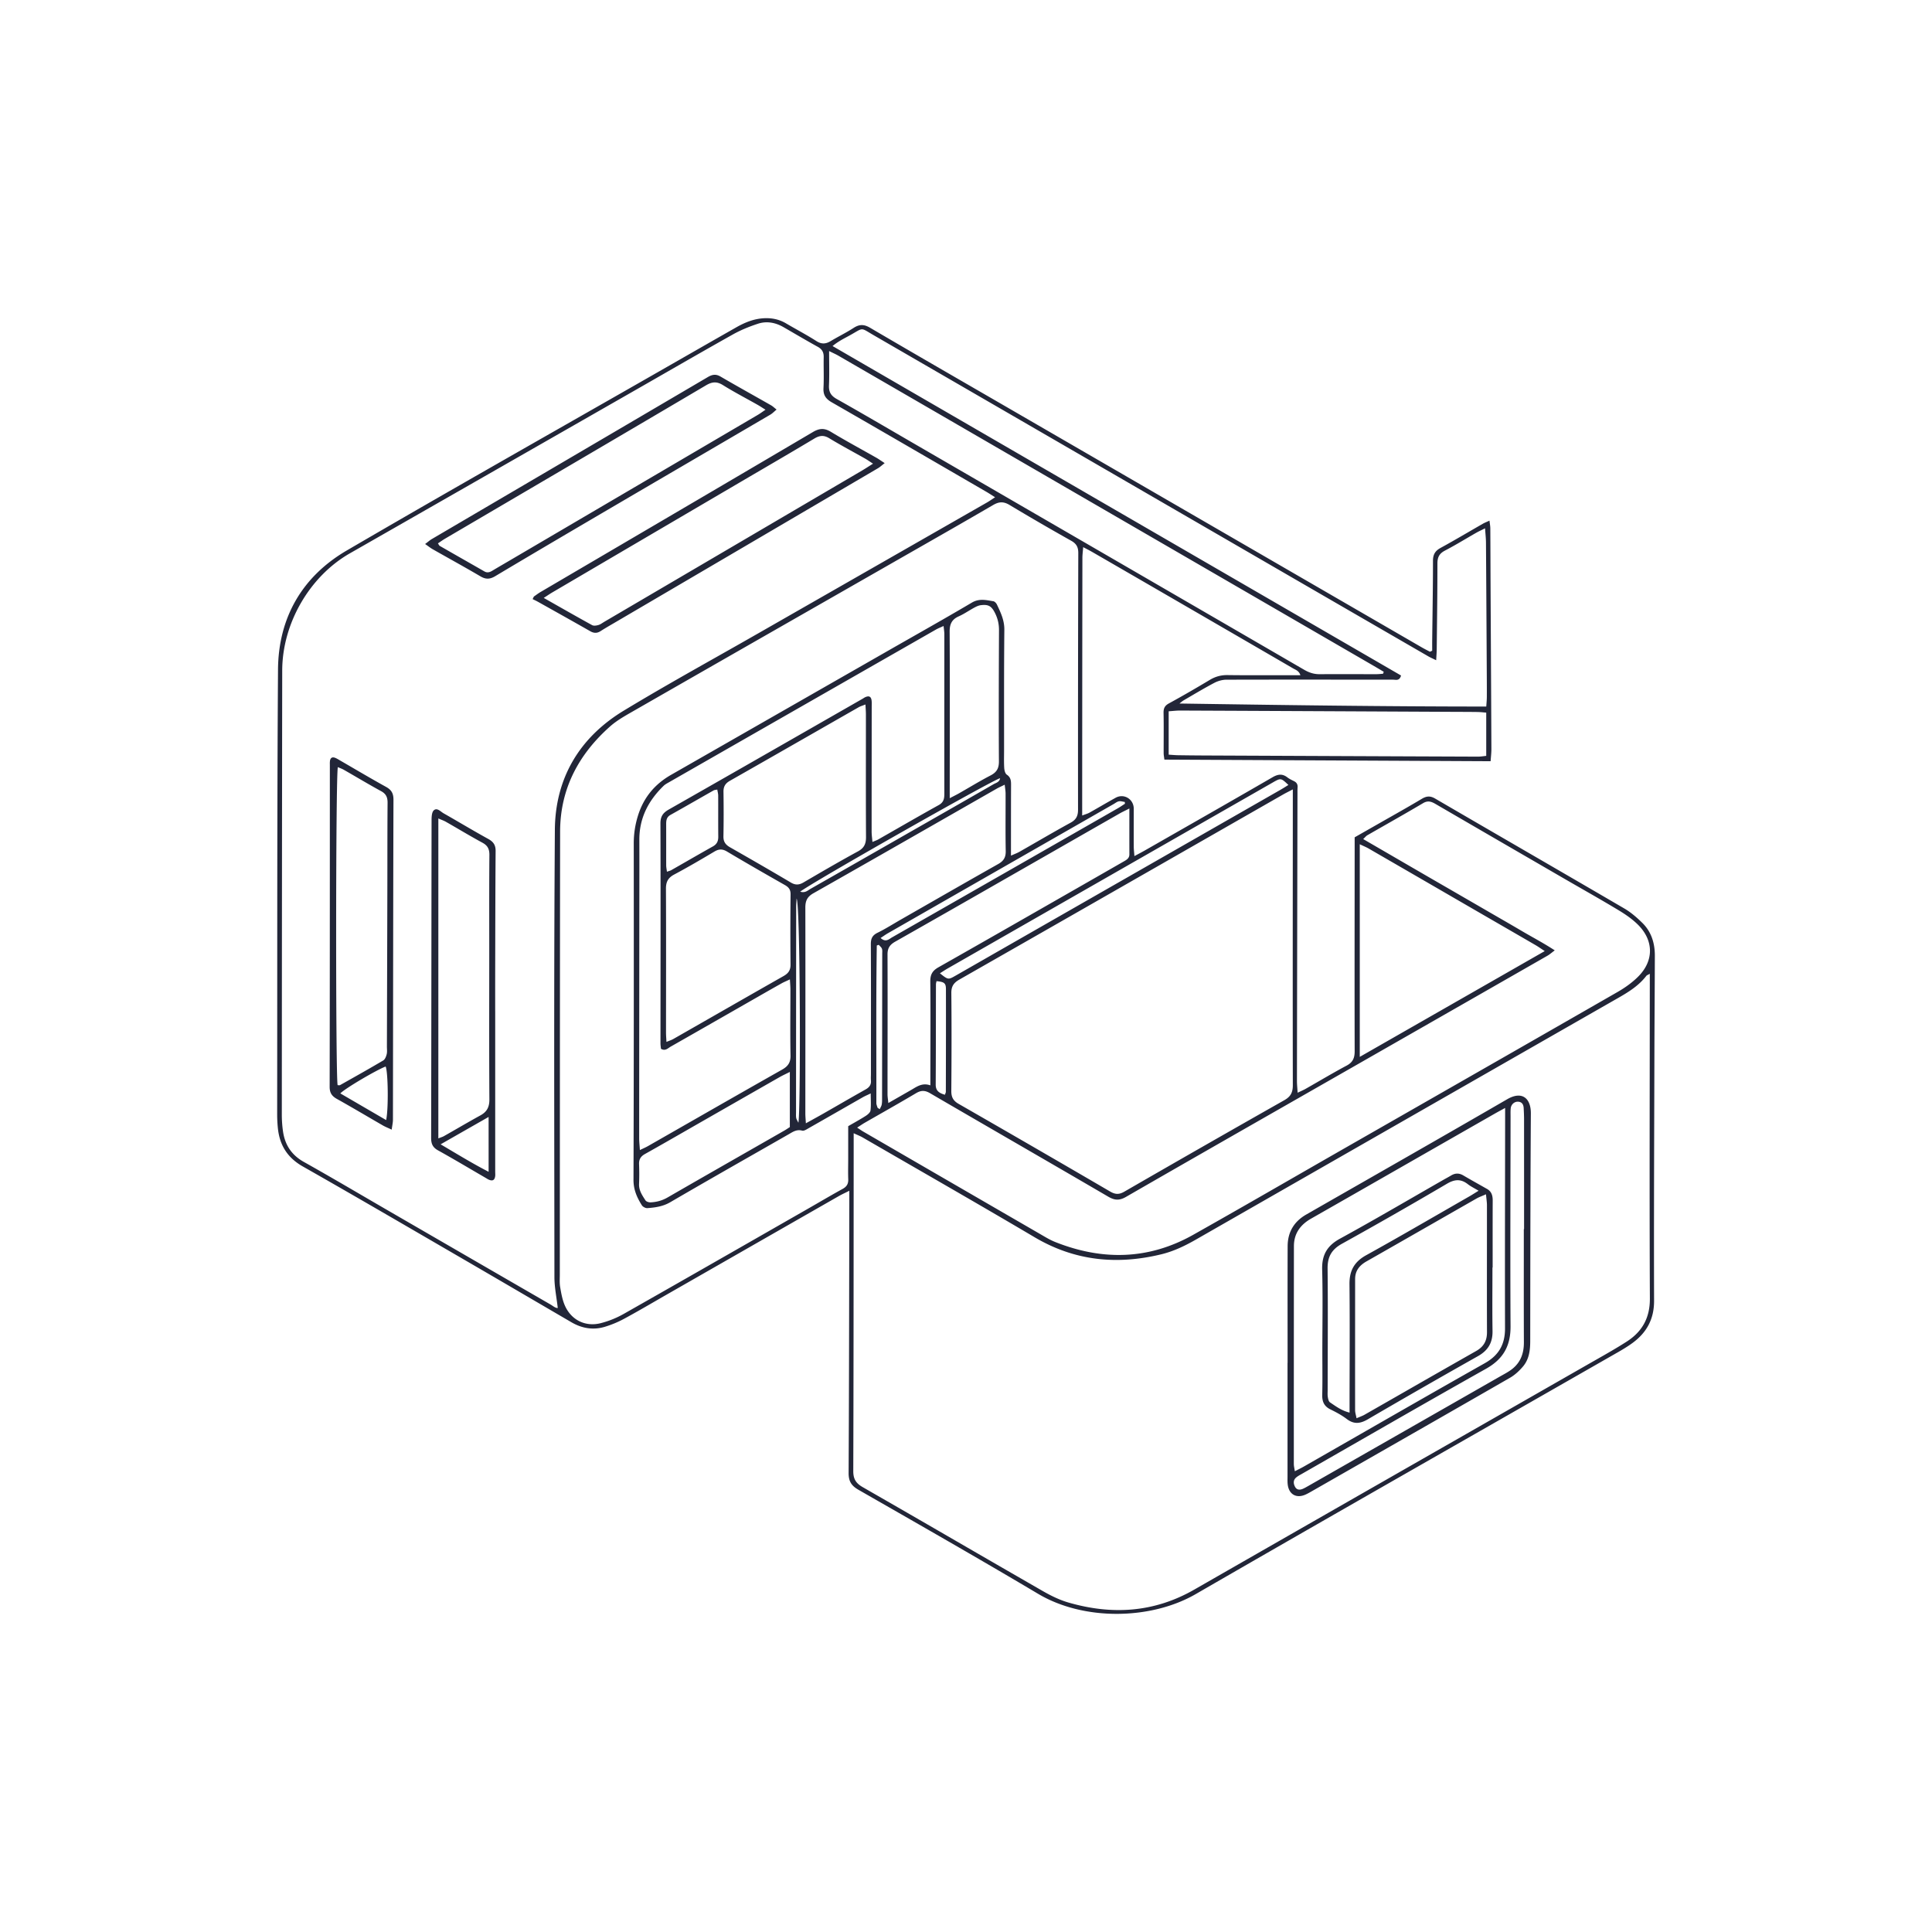 <svg xmlns="http://www.w3.org/2000/svg" width="550" height="550" fill="none" viewBox="0 0 550 550">
    <path fill="#222638" fill-rule="evenodd" d="M407.713 184.286c-.003-.637-.005-1.274.002-1.91.024-2.145.052-4.29.081-6.434v-.012c.071-5.426.143-10.85.143-16.276 0-1.775.598-2.82 2.149-3.667 2.748-1.502 5.456-3.073 8.165-4.645h.001l.005-.004a723.78 723.78 0 0 1 3.918-2.263c.309-.176.637-.321 1.062-.509.231-.102.489-.217.789-.356.033.302.07.578.105.835.068.512.127.954.13 1.398.02 3.171.031 6.343.042 9.515v.046c.01 2.758.02 5.516.035 8.274l.071 13.468c.056 10.496.113 20.991.156 31.485.003.75-.062 1.5-.13 2.292-.032.382-.066.774-.093 1.18l-41.751-.206-.19-.001-.204-.001-50.725-.25a23.944 23.944 0 0 0-.092-.685c-.059-.408-.111-.765-.113-1.123-.005-1.356 0-2.712.005-4.068v-.006c.009-2.47.018-4.94-.034-7.41-.026-1.294.326-2.049 1.514-2.702 3.931-2.145 7.806-4.393 11.649-6.695 1.595-.957 3.205-1.397 5.075-1.372 4.303.058 8.608.05 12.913.042 1.722-.003 3.445-.006 5.167-.005h2.64c-.351-1.05-1.032-1.399-1.655-1.717a8.128 8.128 0 0 1-.384-.204c-11.407-6.63-22.821-13.244-34.235-19.859-7.682-4.451-15.364-8.899-23.049-13.339a39.534 39.534 0 0 0-1.502-.809l-.001-.001c-.302-.158-.635-.332-1.012-.532-.032.412-.067.789-.1 1.141-.067.708-.124 1.319-.124 1.931a47883.24 47883.24 0 0 0-.048 46.424c-.007 7.896-.011 15.791-.014 23.683v3.219c.339-.131.634-.235.897-.328.478-.169.851-.3 1.189-.489 1.109-.622 2.211-1.257 3.314-1.892a264.454 264.454 0 0 1 4.118-2.34c2.384-1.316 5.167.393 5.163 3.132 0 1.185-.002 2.37-.004 3.556v.027c-.004 2.389-.008 4.779.004 7.167 0 .51.044 1.019.099 1.642v.002c.028.323.059.677.088 1.077l.623-.334.229-.122.252-.134a67.926 67.926 0 0 0 1.763-.957l7.586-4.333.035-.02.007-.004c9.621-5.495 19.242-10.989 28.83-16.54 1.54-.891 2.79-1.059 4.217.033.513.396 1.107.689 1.695.979l.215.107c.744.374 1.071.935 1.005 1.771-.038.48-.036.963-.034 1.447.001.169.002.338.001.507v.041l-.001.042v.165c-.055 27.12-.11 54.237-.15 81.357 0 .686.052 1.372.11 2.149.028.377.058.776.085 1.206l.311-.148c.211-.1.406-.19.59-.275l.008-.004.001-.001.002-.001c.521-.24.944-.436 1.35-.667 1.269-.72 2.531-1.449 3.794-2.179l.003-.002h.001c2.615-1.512 5.229-3.022 7.891-4.441 1.768-.942 2.292-2.174 2.285-4.103-.037-14.983-.024-29.966-.011-44.948v-.005l.011-13.684v-2.248l3.146-1.793.047-.026.081-.046.009-.005 3.551-2.024c1.089-.622 2.18-1.241 3.27-1.86l.006-.003.005-.003.005-.003.006-.003.002-.002h.001c3.009-1.708 6.018-3.416 8.989-5.192 1.342-.803 2.387-.894 3.795-.073 8.298 4.837 16.608 9.655 24.917 14.473l.008.005.008.004.009.006c9.647 5.593 19.294 11.187 28.925 16.811 1.87 1.092 3.567 2.57 5.122 4.099 2.574 2.526 3.564 5.786 3.557 9.335-.013 4.612-.038 9.222-.063 13.832-.027 4.918-.054 9.835-.066 14.754-.012 4.862-.026 9.724-.041 14.586v.006c-.054 18.347-.108 36.695-.05 55.041.018 5.24-2.109 9.079-6.168 12.049-1.375 1.005-2.852 1.888-4.334 2.735a48309.405 48309.405 0 0 1-35.687 20.401c-28.125 16.068-56.25 32.135-84.297 48.335-12.767 7.373-31.86 7.656-44.858-.07-15.065-8.954-30.275-17.665-45.483-26.374a16450.5 16450.5 0 0 1-5.678-3.253c-2.017-1.155-2.809-2.427-2.794-4.785.105-20.324.138-40.651.171-60.976l.027-15.741v-3.619c-.46.231-.863.429-1.228.607l-.006.003-.001.001a29.45 29.45 0 0 0-1.742.896c-16.401 9.379-32.799 18.766-49.196 28.152-1.061.608-2.12 1.22-3.179 1.832l-.003.002h-.001c-2.889 1.67-5.778 3.339-8.712 4.924a29.356 29.356 0 0 1-5.61 2.332c-3.281.968-6.46.414-9.412-1.305-3.951-2.304-7.899-4.611-11.847-6.918l-.012-.008-.012-.007-.013-.007-.012-.007-.022-.013-.01-.006-.008-.005-.019-.01a7544.339 7544.339 0 0 0-19.908-11.609l-8.2-4.765-.005-.002-.009-.006c-12.119-7.043-24.236-14.087-36.424-21.008-4.404-2.5-6.608-6.094-7.095-10.952a39.57 39.57 0 0 1-.195-3.901c.013-11.37.016-22.74.019-34.11.007-30.819.014-61.637.223-92.453.1-14.773 6.857-26.513 19.602-33.949 21.392-12.484 42.911-24.746 64.431-37.007l.001-.001h.001c8.693-4.954 17.387-9.908 26.072-14.876l4.573-2.618c5.261-3.011 10.521-6.022 15.791-9.016 2.424-1.379 4.972-2.42 7.818-2.578 2.258-.124 4.359.294 6.325 1.452 1.051.62 2.115 1.22 3.178 1.819 1.847 1.042 3.693 2.083 5.475 3.223 1.463.935 2.655.85 4.048.018a87.992 87.992 0 0 1 2.733-1.546c1.296-.713 2.591-1.426 3.83-2.227 1.632-1.052 2.952-1.041 4.668-.033 9.768 5.733 19.574 11.402 29.379 17.07 3.026 1.749 6.052 3.498 9.077 5.249l20.761 12.021c32.615 18.885 65.231 37.771 97.848 56.652.514.297 1.041.571 1.567.846.249.129.497.258.743.39l.327-.143.006-.003.32-.14-.004-.007-.001-.527-.001-.426zm61.4 93.227c.141-.072.321-.165.551-.3v3.54c-.004 7.762-.014 15.524-.023 23.287v.003c-.026 21.879-.053 43.759.045 65.637.025 5.511-2.189 9.409-6.586 12.24-2.818 1.812-5.736 3.47-8.653 5.128-.624.354-1.247.709-1.87 1.065-11.671 6.676-23.344 13.348-35.017 20.021a66056.301 66056.301 0 0 0-77.575 44.391c-11.448 6.563-23.438 7.271-35.849 3.674-2.549-.737-5.013-1.962-7.326-3.289a9036.01 9036.01 0 0 1-24.346-14.053l-.015-.008a8013.001 8013.001 0 0 0-26.841-15.485c-1.921-1.104-2.706-2.299-2.698-4.58.077-24.254.089-48.506.102-72.759v-.004l.011-20.073v-3.34c.4.186.748.34 1.06.478.575.254 1.028.455 1.456.702 4.553 2.636 9.11 5.264 13.668 7.893l.015.008.015.009c11.798 6.804 23.596 13.608 35.321 20.536 11.4 6.736 23.405 7.906 36.04 4.84 3.513-.85 6.736-2.409 9.86-4.194l.02-.012c40.066-22.931 80.132-45.862 120.202-68.782 2.981-1.705 5.878-3.506 8.008-6.292.078-.101.204-.166.425-.28zM282.336 140.958c.288.184.599.382.945.599-.324.211-.611.403-.873.578h-.001c-.523.349-.952.635-1.397.89-15.741 9.008-31.483 18.013-47.225 27.018l-.075.042-.016.01-.075.043-.017.009-.133.076-17.341 9.92a2298.943 2298.943 0 0 1-11.658 6.611l-.001.001h-.001c-9.016 5.091-18.032 10.181-26.884 15.542-12.62 7.641-19.525 19.232-19.627 33.972-.24 34.658-.196 69.317-.152 103.975.01 7.769.02 15.537.027 23.306.002 1.961.283 3.922.571 5.932.135.947.272 1.904.382 2.879-.503.035-.998-.298-1.508-.64-.184-.123-.37-.248-.56-.358-15.44-8.917-30.873-17.853-46.306-26.788-2.384-1.38-4.764-2.767-7.144-4.155l-.006-.003-.001-.001c-5.567-3.245-11.135-6.491-16.756-9.639-3.52-1.973-5.386-4.858-5.94-8.705a33.776 33.776 0 0 1-.337-4.865c.022-42.101.051-84.202.114-126.302.018-13.453 7.824-26.848 19.268-33.385 20.355-11.629 40.705-23.268 61.054-34.906l.061-.034.074-.043.034-.019.043-.025.012-.007.113-.064.027-.016.027-.015.027-.016.28-.16 19.468-11.134c2.783-1.59 5.562-3.186 8.341-4.782l.001-.001h.001l.001-.001c6.471-3.716 12.94-7.43 19.45-11.078 2.247-1.261 4.689-2.251 7.146-3.058 2.497-.821 4.994-.348 7.293.98.949.546 1.895 1.097 2.842 1.647 2.291 1.333 4.582 2.665 6.904 3.944 1.236.682 1.709 1.577 1.683 2.948-.026 1.204-.014 2.41-.003 3.616.017 1.728.033 3.455-.059 5.177-.107 1.987.652 3.08 2.35 4.055 11.815 6.786 23.597 13.625 35.38 20.464l.007.004c2.863 1.662 5.727 3.325 8.591 4.986.503.29.994.603 1.579.976m-35.375 170.746-.001.001c-.53.245-.957.443-1.363.676-2.067 1.179-4.133 2.362-6.199 3.544l-.004.003c-3.021 1.729-6.042 3.459-9.068 5.176l-.287.168-.003.002-.003.001v.001c-.565.334-1.213.719-1.68.591-1.411-.385-2.439.219-3.491.837-.12.071-.241.142-.363.212-2.791 1.596-5.584 3.19-8.376 4.783l-.001.001-.002.001h-.001l-.002.002h-.001c-8.451 4.822-16.902 9.644-25.306 14.543-2.09 1.218-4.268 1.518-6.53 1.683-.51.037-1.28-.37-1.555-.806-1.386-2.204-2.394-4.444-2.383-7.253.106-31.922.099-63.844.073-95.766 0-2.724.396-5.306 1.203-7.905 1.602-5.159 4.774-8.958 9.408-11.609 20.489-11.722 40.981-23.44 61.474-35.158l.023-.014.105-.06.105-.06c2.244-1.284 4.492-2.562 6.74-3.841h.001l.001-.001c5.75-3.27 11.5-6.541 17.194-9.904 1.881-1.113 3.654-.809 5.476-.496.212.036.426.073.64.107.388.063.832.55 1.023.95l.014.03c1.073 2.259 2.12 4.463 2.094 7.131-.088 8.55-.083 17.101-.078 25.652v.001c.001 2.85.003 5.7.001 8.55 0 .467-.005.935-.009 1.403v.003c-.013 1.242-.025 2.486.049 3.723.041.671.264 1.61.737 1.925 1.224.816 1.216 1.909 1.207 3.098v.122c-.017 4.365-.019 8.732-.021 13.098v.015l-.001 3.742v2.978c.383-.172.714-.312 1.009-.437.538-.227.955-.404 1.348-.627a943.67 943.67 0 0 0 4.984-2.858h.001l.001-.001c3.209-1.848 6.419-3.697 9.666-5.475 1.581-.865 2.087-1.947 2.083-3.692-.022-24.351 0-48.697.073-73.048.004-1.675-.517-2.658-1.994-3.49a700.902 700.902 0 0 1-17.534-10.179c-1.676-1.008-2.963-1.023-4.672-.029-7.635 4.449-15.31 8.831-22.983 13.213l-.004.002a6950.162 6950.162 0 0 0-7.519 4.297l-18.454 10.552-.004.002c-17.953 10.265-35.906 20.53-53.845 30.817l-.146.083c-2.136 1.224-4.321 2.476-6.143 4.097-8.939 7.942-14.197 17.739-14.215 29.916-.048 32.012-.061 64.025-.075 96.037v.218l-.013 29.805c0 .299-.006.6-.012.902-.019.927-.037 1.857.118 2.754.301 1.749.616 3.556 1.316 5.17 1.79 4.136 5.838 6.182 10.216 5.067a26.732 26.732 0 0 0 6.526-2.622c13.731-7.784 27.433-15.626 41.134-23.466l.007-.004c3.682-2.108 7.364-4.215 11.047-6.321 1.119-.64 2.235-1.286 3.352-1.932 2.267-1.312 4.534-2.625 6.827-3.887 1.147-.635 1.628-1.427 1.58-2.728-.05-1.392-.037-2.787-.023-4.183.006-.642.012-1.284.012-1.926v-9.013c.506-.293 1.003-.576 1.491-.855h.001l.001-.001.002-.001c1.204-.687 2.358-1.344 3.477-2.061.572-.367 1.298-.965 1.371-1.533.137-1.048.114-2.116.088-3.302-.01-.499-.022-1.019-.022-1.567l-.014.003c-.331.159-.624.296-.892.42l-.005.002zm121.077-86.982c-.441.231-.816.424-1.147.594-.618.318-1.082.557-1.533.814-7.79 4.455-15.578 8.911-23.367 13.367l-.19.109c-22.893 13.097-45.787 26.195-68.696 39.262-1.614.92-2.296 1.932-2.277 3.835.091 9.284.066 18.568-.008 27.849-.014 1.741.51 2.794 2.076 3.692a6740.114 6740.114 0 0 1 43.131 24.955c1.433.836 2.519.917 4.004.063a6417.694 6417.694 0 0 1 45.595-26.063c1.807-1.023 2.416-2.218 2.412-4.253-.039-22.099-.024-44.195-.009-66.293v-.007c.003-5.017.007-10.035.009-15.053zm-123.254 96.796.001.001c.388.258.685.456.992.634 16.764 9.717 33.528 19.43 50.303 29.135l.641.373c1.194.699 2.396 1.401 3.671 1.908 13.398 5.328 26.576 5.104 39.285-2.046 9.621-5.412 19.193-10.914 28.766-16.416l.002-.001.002-.001.002-.001.002-.001.001-.001c4.543-2.611 9.085-5.222 13.633-7.823l18.103-10.352c20.116-11.502 40.234-23.005 60.327-34.546 2.094-1.203 4.136-2.655 5.838-4.356 4.488-4.485 4.48-10.234-.011-14.74-1.643-1.647-3.641-3.007-5.647-4.217-3.461-2.087-6.968-4.098-10.475-6.109-1.649-.945-3.299-1.891-4.943-2.845l-6.466-3.746-.052-.03-.004-.002-.003-.002-.003-.002-.003-.002-.003-.001a15713.215 15713.215 0 0 1-30.019-17.419c-1.196-.697-2.193-1.1-3.583-.279-3.453 2.046-6.938 4.035-10.424 6.024l-.002.002-.005.002-.004.003-.004.002-.005.003-.004.002c-1.81 1.033-3.619 2.066-5.425 3.107-.242.139-.446.347-.711.616h-.001c-.139.143-.296.302-.483.476l9.288 5.39 3.364 1.953c1.836 1.066 3.672 2.132 5.509 3.195 1.514.877 3.03 1.752 4.547 2.628 1.516.875 3.032 1.75 4.546 2.627 3.033 1.752 6.061 3.505 9.09 5.261l2.449 1.415a730.465 730.465 0 0 1 6.424 3.733c.997.588 2.005 1.158 3.028 1.736l.001.001h.001c2.028 1.146 4.114 2.326 6.287 3.741-.328.244-.604.46-.85.652-.463.362-.817.639-1.203.859-18.637 10.672-37.282 21.33-55.926 31.988l-.046.026c-4.927 2.816-9.855 5.631-14.783 8.445l-.021.013c-16.415 9.376-32.83 18.751-49.212 28.19-1.907 1.1-3.256 1.008-5.093-.066-9.044-5.283-18.107-10.532-27.169-15.781l-.001-.001-.011-.005-.01-.006-.01-.006-.011-.006c-7.831-4.537-15.663-9.073-23.483-13.631-1.463-.854-2.563-.862-3.997-.011-3.346 1.989-6.726 3.918-10.107 5.847l-.009.005c-1.496.854-2.992 1.708-4.485 2.567-.387.222-.761.467-1.221.768l-.001.001-.003.002-.004.003-.004.002c-.273.179-.576.377-.93.602l.007.011.264.173.482.319.008.006zm-19.918-42.705c-.381.181-.711.33-1.005.464-.524.239-.936.426-1.331.647a781.568 781.568 0 0 0-6.794 3.861 9794.1 9794.1 0 0 0-7.773 4.446l-.041.023-.007.004c-5.662 3.239-11.323 6.478-16.995 9.702-.154.088-.306.193-.461.298-.638.438-1.311.9-2.3.304-.013-.147-.031-.299-.049-.456v-.001c-.042-.361-.087-.745-.087-1.131.002-5.546.007-11.092.012-16.638v-.04c.014-15.286.028-30.571-.023-45.857-.007-2.02.715-3.04 2.384-3.989 14.02-7.975 28.02-15.989 42.019-24.004l.009-.005.009-.005.009-.006 13.089-7.492c.1-.057.198-.119.295-.182.179-.114.357-.228.549-.309 1.023-.429 1.584-.154 1.741.913.068.47.058.953.048 1.435v.001c-.004.172-.007.344-.007.515l-.01 11.817c-.007 7.868-.015 15.735-.012 23.603 0 .611.062 1.221.13 1.895.034.336.07.688.101 1.064.282-.122.522-.218.732-.303.387-.156.672-.271.936-.423 1.816-1.033 3.629-2.072 5.442-3.111l.005-.002c3.907-2.239 7.815-4.478 11.753-6.659 1.401-.774 1.603-1.815 1.599-3.208-.012-10.098-.008-20.193-.004-30.289v-.114c.002-5.011.004-10.023.004-15.035 0-.462-.054-.922-.117-1.462v-.004l-.001-.003a47.917 47.917 0 0 1-.095-.87c-.307.142-.587.265-.847.38-.503.221-.931.41-1.334.639a158083.533 158083.533 0 0 0-76.147 43.553c-.491.276-.991.557-1.385.939-4.312 4.191-6.915 9.152-6.897 15.315.016 5.998.007 11.995-.002 17.993-.004 2.307-.007 4.615-.009 6.922l-.011 14.992c-.012 15.034-.024 30.068-.029 45.101 0 .669.052 1.337.113 2.099.031.391.063.807.092 1.26.35-.171.657-.315.936-.446.523-.246.943-.443 1.345-.672 3.671-2.096 7.34-4.194 11.01-6.293h.001l.04-.023c9.039-5.169 18.078-10.339 27.144-15.461 1.694-.957 2.439-2.02 2.402-4.018-.081-4.303-.063-8.609-.045-12.915v-.002c.009-1.964.017-3.929.016-5.893 0-.534-.035-1.065-.078-1.74v-.002a97.01 97.01 0 0 1-.069-1.133zm183.982-90.856a74.468 74.468 0 0 0-.981-.473c-.497-.236-.86-.409-1.208-.609a64471.354 64471.354 0 0 1-39.966-23.126c-13.102-7.587-26.203-15.176-39.304-22.764a221785.265 221785.265 0 0 0-78.671-45.557 80.598 80.598 0 0 1-1.219-.722h-.001c-1.057-.637-1.581-.952-2.104-.953-.514 0-1.028.301-2.046.898a67.27 67.27 0 0 1-1.37.788c-.309.173-.622.34-.937.51-1.303.702-2.653 1.43-4.031 2.563l49.587 28.738.729.423.446.258 1.072.621 110.002 63.75c-.356 1.34-1.127 1.275-1.853 1.213a5.147 5.147 0 0 0-.439-.025c-4.444-.001-8.888-.005-13.333-.009h-.006a8992.907 8992.907 0 0 0-34.06.016c-1.159 0-2.424.352-3.454.895-2.294 1.208-4.534 2.52-6.773 3.831a744.7 744.7 0 0 1-1.928 1.126c-.303.175-.576.398-.85.621-.127.104-.255.208-.386.307 29.154.443 58.165.854 87.348.861.022-.354.046-.676.068-.976.047-.638.087-1.177.089-1.715.013-1.809.003-3.62-.007-5.429l-.004-.68-.048-8.403c-.056-9.823-.111-19.646-.183-29.466-.005-.839-.074-1.678-.151-2.613-.038-.458-.078-.939-.113-1.453-.372.187-.703.348-1.005.495l-.002.001c-.578.282-1.048.511-1.501.769-.976.557-1.947 1.126-2.918 1.695-1.981 1.161-3.963 2.322-5.995 3.383-1.592.829-2.138 1.885-2.138 3.648.003 6.399-.069 12.798-.141 19.197l-.057 5.234c-.005.571-.04 1.14-.084 1.86v.002c-.023.376-.049.793-.074 1.273zM229.405 319.784l1.601-.883c1.194-.658 2.273-1.251 3.342-1.863 1.485-.847 2.968-1.7 4.45-2.553a810.559 810.559 0 0 1 7.632-4.355c1.041-.583 1.602-1.302 1.507-2.519a12.565 12.565 0 0 1-.014-1.317c.005-.213.01-.425.01-.637.001-3.072.004-6.144.007-9.216.009-9.219.018-18.438-.029-27.656-.007-1.606.429-2.519 1.896-3.242 1.583-.775 3.104-1.676 4.625-2.577l.003-.002.002-.001c.65-.385 1.3-.77 1.955-1.145 2.396-1.37 4.791-2.742 7.186-4.114h.002v-.001c6.856-3.926 13.712-7.853 20.594-11.736 1.529-.862 2.171-1.885 2.138-3.67-.068-3.611-.057-7.223-.046-10.834v-.001c.005-1.843.011-3.684.006-5.526 0-.497-.063-.996-.136-1.579-.037-.298-.078-.619-.114-.973-.36.179-.675.33-.96.467-.522.25-.942.451-1.342.681-4.416 2.522-8.831 5.047-13.245 7.571-12.967 7.416-25.932 14.831-38.928 22.195-1.746.99-2.285 2.159-2.281 4.081.031 13.615.02 27.231.01 40.845v.005c-.004 5.918-.009 11.836-.01 17.754 0 .504.034 1.007.075 1.63v.001c.023.343.048.723.072 1.159zm164.329-127.981.187-.565-1.026-.605-.002-.001-.001-.001a273 273 0 0 0-2.285-1.34l-112.64-65.274a79079.713 79079.713 0 0 0-39.314-22.77c-.465-.268-.95-.501-1.536-.781h-.001l-.002-.001v-.001h-.002v-.001a64.297 64.297 0 0 1-1.081-.525c0 1.103.01 2.158.019 3.18v.004c.021 2.306.041 4.442-.056 6.573-.084 1.863.532 2.945 2.189 3.88 5.632 3.173 11.22 6.423 16.808 9.673 2.012 1.171 4.025 2.341 6.039 3.508l17.592 10.196.014.008c30.901 17.909 61.803 35.818 92.695 53.743 1.382.803 2.772 1.243 4.385 1.228 3.395-.027 6.789-.02 10.183-.013 1.979.004 3.959.009 5.94.006.434 0 .87-.038 1.305-.076.197-.018.394-.035.59-.049zm-6.636 109.065 18.791-10.746.507-.29.242-.139 33.117-18.939c-.37-.242-.694-.459-.988-.656l-.006-.003-.003-.002c-.607-.406-1.088-.728-1.588-1.019-3.222-1.873-6.447-3.736-9.671-5.6l-2.72-1.572-1.337-.773-10.489-6.073-.034-.019a26588.1 26588.1 0 0 0-23.273-13.466c-.478-.276-.982-.506-1.576-.778h-.002l-.001-.001c-.298-.136-.618-.282-.969-.45zm-196.602-4.564.001-.001c.467-.18.855-.33 1.211-.535 3.575-2.041 7.148-4.086 10.721-6.131l.009-.005.009-.005.01-.006.003-.002.004-.002.003-.002.004-.002.004-.002c6.855-3.923 13.711-7.847 20.583-11.744 1.353-.766 2.006-1.654 1.988-3.263a981.027 981.027 0 0 1 .014-20.006c.015-1.353-.539-2.031-1.639-2.654-5.514-3.132-11.018-6.289-16.467-9.534-1.301-.773-2.313-.737-3.578.015-3.773 2.244-7.565 4.466-11.44 6.53-1.735.924-2.362 2.076-2.354 4.041.05 9.935.039 19.87.028 29.805v.004c-.005 3.726-.009 7.451-.01 11.177 0 .516.032 1.035.068 1.627.019.308.039.636.057.995l.007.003c.278-.116.531-.213.764-.303m55.882-95.752c-.313.124-.583.224-.821.311-.449.165-.786.289-1.093.466-4.306 2.459-8.61 4.921-12.914 7.384-7.921 4.531-15.843 9.063-23.778 13.575-1.294.737-1.833 1.642-1.811 3.124.062 4.231.066 8.47-.015 12.701-.029 1.522.62 2.38 1.874 3.095 5.8 3.307 11.586 6.636 17.328 10.039 1.302.77 2.34.7 3.601-.037 5.13-2.999 10.267-5.995 15.484-8.833 1.76-.957 2.314-2.145 2.303-4.081-.049-8.202-.042-16.407-.034-24.611v-.039c.003-3.426.006-6.852.005-10.278 0-.513-.03-1.025-.066-1.641-.02-.349-.043-.733-.063-1.168zm73.918 30.22h-.001l-.001.001c-.623.312-1.114.557-1.591.828a26233.06 26233.06 0 0 0-17.784 10.171l-.006.004-.006.003-.006.003-.086.049-.049.029-10.05 5.75-6.386 3.652-.006.004-.007.004-.006.003a7444.412 7444.412 0 0 1-29.455 16.793c-1.511.854-2.204 1.822-2.197 3.634.038 9.164.026 18.329.013 27.493-.006 4.109-.012 8.218-.013 12.327 0 .455.054.91.122 1.491.034.294.072.62.109.995 2.362-1.353 4.386-2.512 6.413-3.671.205-.117.409-.239.613-.361 1.437-.86 2.887-1.727 4.939-.995v-2.934c.002-2.434.008-4.868.015-7.302v-.001c.018-6.442.036-12.884-.034-19.324-.022-1.962.591-3.069 2.31-4.044 11.492-6.503 22.951-13.063 34.409-19.623l.004-.001.042-.025.042-.024 8.994-5.147c1.928-1.103 3.856-2.209 5.783-3.315l.027-.015.025-.015 3.489-2.001c.788-.451 1.555-.898 1.551-1.991-.008-2.924-.006-5.849-.005-8.994l.001-1.954v-2.109c-.461.237-.858.435-1.212.612m101.921-27.979a21.24 21.24 0 0 0-1.665-.104c-1.804-.023-3.609-.03-5.412-.037h-.012l-2.393-.01-12.753-.063h-.035c-21.309-.104-42.621-.209-63.93-.3-.741-.003-1.482.06-2.233.124-.359.03-.72.061-1.085.085v12.349c.333.02.645.043.944.065.571.041 1.093.079 1.615.089 2.442.04 4.888.066 7.33.077 26.063.117 52.122.231 78.184.33.531 0 1.059-.065 1.592-.131.244-.031.49-.061.737-.085v-12.317h-.004c-.308-.022-.6-.048-.88-.072M270.369 227.23c.432-.225.8-.415 1.126-.583.636-.327 1.107-.57 1.566-.832.936-.533 1.868-1.077 2.799-1.62l.002-.001c2.021-1.179 4.041-2.358 6.116-3.432 1.731-.894 2.405-1.998 2.394-4-.077-12.448-.033-24.9.022-37.349.008-1.679-.322-3.201-1.041-4.7-1.027-2.134-1.903-2.721-4.165-2.424-.62.081-1.24.374-1.801.678-.572.31-1.131.646-1.69.981-.91.547-1.819 1.092-2.779 1.524-1.988.891-2.585 2.236-2.571 4.403.068 11.263.051 22.523.035 33.784v.004c-.005 3.465-.01 6.93-.013 10.396zm-45.518 93.625v-15.697c-.412.208-.785.391-1.129.559-.663.325-1.221.598-1.756.904-6.082 3.468-12.16 6.945-18.239 10.422l-3.996 2.287c-1.431.818-2.86 1.639-4.289 2.459-3.93 2.256-7.859 4.512-11.811 6.722-1.225.686-1.757 1.529-1.702 2.915.074 1.866.077 3.74-.003 5.61-.076 1.741.794 3.089 1.657 4.427l.165.255c.231.363.964.591 1.452.569 1.712-.074 3.311-.506 4.851-1.394 7.59-4.38 15.198-8.728 22.806-13.076l.006-.003.006-.003.005-.004c3.467-1.981 6.935-3.963 10.401-5.947.437-.25.859-.531 1.197-.756.143-.095.271-.18.379-.249m42.721-43.78.012.01c2.334 1.86 2.345 1.869 4.472.654 2.848-1.627 5.694-3.258 8.54-4.888l.016-.01.006-.003c2.163-1.239 4.325-2.478 6.49-3.716 12.909-7.385 25.819-14.769 38.729-22.152l38.67-22.119a45.993 45.993 0 0 0 1.585-.962l.258-.161.128-.08.167-.103.136-.084-.014-.013c-2.113-2-2.125-2.012-4.493-.658a395910.68 395910.68 0 0 0-92.455 52.888c-.462.264-.913.551-1.426.878-.256.162-.526.335-.821.519m-77.222-29.076c-.15.048-.312.099-.49.162-.03-.247-.063-.471-.094-.681v-.002c-.062-.413-.115-.769-.115-1.126-.005-1.83-.004-3.661-.002-5.492v-.008c.001-2.063.003-4.126-.005-6.189-.007-1.1.099-2.046 1.225-2.677 2.453-1.37 4.894-2.764 7.334-4.157l.003-.002.004-.003c1.646-.939 3.292-1.879 4.942-2.812.166-.096.369-.128.616-.166.13-.02.271-.042.425-.076.035.219.075.425.114.621.077.391.147.746.147 1.102.007 1.622.005 3.245.003 4.868v.001c-.002 2.273-.005 4.547.019 6.821.011 1.265-.389 2.134-1.533 2.775a754.358 754.358 0 0 0-7.425 4.225l-.003.001-.002.002-.003.001-.002.001-.003.002a1284.01 1284.01 0 0 1-4.409 2.522c-.216.121-.458.197-.746.287m60.34 19.022c1.245 1.146 2.101.581 2.866.075.141-.093.279-.184.416-.262a57976.712 57976.712 0 0 0 64.262-36.74c.475-.273.933-.575 1.39-.878.206-.136.412-.272.619-.405a28.001 28.001 0 0 0-.036-.506c-.17-.024-.343-.06-.515-.095-.397-.083-.793-.165-1.161-.096-.385.072-.744.303-1.099.533-.135.087-.269.174-.404.252l-.104.059-.044.025-.148.085-.045.025-.044.026c-21.289 12.18-42.578 24.361-63.863 36.549-.419.239-.82.508-1.305.834-.237.158-.493.33-.781.519zm18.441 44.266a6.395 6.395 0 0 0-.133.367c-1.659-.476-2.633-1.144-2.622-2.895.04-6.447.048-12.895.056-19.342.003-3.055.007-6.109.014-9.163 0-.215.049-.43.098-.642v-.001c.023-.099.046-.198.063-.296 2.171.202 2.677.539 2.681 2.255.022 8.596.002 17.192-.018 25.788v.009l-.008 3.441c-.002.144-.058.288-.131.478zm-19.313 4.057.308.211.139.095.169.116c.059-.128.125-.255.191-.382l.001-.001c.151-.29.302-.58.369-.886.114-.534.113-1.095.113-1.648v-.05c.019-13.761.033-27.522.044-41.283 0-.114.004-.23.008-.348.014-.383.027-.772-.099-1.104-.112-.288-.348-.527-.586-.767a5.937 5.937 0 0 1-.309-.329l-.561.198c-.16 10.552-.146 21.108-.131 31.662.007 4.398.013 8.795.006 13.192 0 .301.103.603.205.905.048.14.095.28.133.419m-22.015-61.497c1.153.351 1.851-.108 2.499-.535.149-.098.296-.195.445-.279 7.852-4.466 15.693-8.949 23.533-13.43a13156.32 13156.32 0 0 1 9.404-5.375c6.4-3.656 12.801-7.313 19.185-10.994.143-.083.301-.156.462-.23.595-.277 1.236-.573 1.371-1.457-1.866.33-54.01 29.916-56.899 32.3m-1.027 1.95a67 67 0 0 1-.045.782c-.038.609-.076 1.217-.076 1.825-.018 19.379-.029 38.761-.04 58.139 0 .145-.003.29-.006.436-.009.427-.018.856.05 1.269.043.258.172.5.339.813.087.163.184.345.284.558.679-2.779.58-62.139-.506-63.822m139.773 122.898v-.021c-.005-7.967-.011-15.936.018-23.902.015-3.982 1.793-7.015 5.277-9.013 5.085-2.913 10.174-5.822 15.262-8.731l.006-.003.006-.004.007-.003.006-.004.009-.005c13.987-7.997 27.973-15.993 41.911-24.07 4.407-2.556 6.78-.099 6.754 4.015-.135 20.947-.156 41.894-.178 62.841v.017l-.002 1.888c0 2.68-.3 5.265-2.09 7.348-1.037 1.21-2.269 2.372-3.644 3.16-15.433 8.88-30.894 17.715-46.355 26.55l-9.83 5.618-.296.17h-.001v.001h-.001c-.608.349-1.218.699-1.858.973-2.526 1.078-4.59-.099-4.953-2.834-.082-.621-.075-1.253-.067-1.885l.003-.272.001-.282v-32.252h.019c0-3.099-.002-6.2-.004-9.3m60.726-62.628c.351-.191.745-.407 1.204-.66v2.951c-.005 5.561-.014 11.122-.022 16.683v.003c-.022 14.375-.044 28.751-.007 43.125.011 4.524-1.742 7.637-5.746 9.9-12.202 6.89-24.36 13.861-36.518 20.832l-.027.015c-4.986 2.859-9.972 5.717-14.961 8.57-.508.292-1.03.557-1.631.86-.296.15-.612.309-.954.486-.042-.296-.089-.56-.132-.805-.084-.471-.154-.866-.154-1.259-.003-20.669.004-41.338.026-62.007.004-3.608 1.83-6.102 4.906-7.851 8.109-4.617 16.208-9.252 24.307-13.888l.012-.007.011-.006.012-.007.108-.062.107-.061.105-.06 8.188-4.686 7.373-4.214c4.042-2.311 8.083-4.621 12.126-6.929.495-.281.996-.556 1.648-.912l.002-.001zm6.524 33.832h.074c0-10.421 0-20.845-.004-31.266a56.5 56.5 0 0 0-.093-2.82v-.005l-.017-.347c-.051-1.001-.455-1.752-1.562-1.829-1.06-.074-2.013.762-2.127 1.892-.061.614-.054 1.237-.048 1.859v.002l.003.283.001.298c-.005 5.504-.016 11.008-.028 16.513-.03 14.363-.06 28.727.025 43.088.033 5.563-2.061 9.328-6.963 12.082-12.861 7.224-25.654 14.566-38.447 21.908l-.009.004c-4.646 2.667-9.292 5.333-13.941 7.993l-.059.034-.047.027-.066.037-.111.062-.001.001c-.475.267-.954.536-1.366.881-.902.751-.829 1.752-.345 2.658.521.979 1.43.953 2.332.539.488-.224.955-.491 1.422-.758l.085-.049c18.169-10.373 36.337-20.746 54.502-31.126.247-.141.496-.28.745-.419.964-.537 1.932-1.077 2.782-1.755 2.394-1.911 3.296-4.503 3.282-7.539-.032-7.846-.027-15.693-.022-23.54v-.022c.002-2.894.003-5.788.003-8.683zm-322.288-28.316.003.002-.003.003zm.164-1.123c-.053.342-.112.711-.164 1.123a58.53 58.53 0 0 0-1.004-.457l-.001-.001c-.573-.256-1.043-.467-1.489-.721a929.196 929.196 0 0 1-4.517-2.625l-.002-.001-.002-.001c-2.852-1.665-5.705-3.329-8.587-4.937-1.44-.803-2.064-1.724-2.064-3.443.048-24.969.052-49.938.055-74.905l.003-16.645c0-.094 0-.188-.002-.282a6.682 6.682 0 0 1 .032-.935c.132-.975.722-1.21 1.57-.854.367.153.714.359 1.06.564.076.044.15.089.226.132 1.255.725 2.508 1.455 3.761 2.185v.001c3.106 1.809 6.213 3.619 9.358 5.357 1.544.85 2.109 1.859 2.105 3.659-.063 20.865-.088 41.732-.113 62.598-.011 9.485-.022 18.969-.037 28.453 0 .545-.086 1.091-.188 1.735m-15.328-11.526c-.077-.009-.154-.018-.225-.018h-.004c-.58-2.053-.56-88.282.062-90.53.188.083.376.16.563.236l.001.001c.401.163.795.324 1.16.533 1.23.704 2.455 1.417 3.679 2.129 2.293 1.336 4.585 2.67 6.914 3.94 1.426.777 1.855 1.778 1.84 3.336-.046 5.588-.05 11.178-.054 16.767-.002 2.795-.004 5.589-.012 8.383-.036 14.729-.08 29.461-.124 44.193v.001c-.001.216.008.433.017.651.021.524.043 1.049-.076 1.538-.158.649-.469 1.482-.979 1.786-3.657 2.167-7.365 4.251-11.073 6.335l-.002.001-1.22.686c-.123.07-.296.051-.467.032m13.437-5.32c.685 1.452.854 11.946.143 15.25v-.004c-4.47-2.599-8.727-5.078-13.046-7.593 1.452-1.482 10.255-6.641 12.903-7.653m31.192-15.671v45.668c0 .129.005.259.01.389.01.279.02.558-.017.829-.151 1.092-.682 1.426-1.676 1.052-.285-.105-.548-.266-.812-.427a13.67 13.67 0 0 0-.259-.156c-1.318-.765-2.633-1.535-3.948-2.305h-.001c-3.181-1.862-6.362-3.725-9.584-5.512-1.504-.833-1.958-1.874-1.955-3.528.038-17.211.057-34.423.075-51.635v-.002c.014-12.911.028-25.821.05-38.731 0-.998.04-2.362.642-2.908.709-.64 1.449-.094 2.146.421h.001c.218.161.432.319.639.437 1.686.958 3.361 1.933 5.037 2.909l.002.001c2.545 1.482 5.09 2.964 7.67 4.383 1.463.807 2.112 1.742 2.097 3.443-.069 9.274-.088 18.548-.107 27.824v.004l-.017 7.585a2225.84 2225.84 0 0 0-.002 6.837v.017l.002 3.401h.003zm-16.188 36.128c.252-.1.473-.181.671-.252.367-.134.654-.238.916-.386 1.257-.713 2.51-1.433 3.763-2.154v-.001h.001c2.204-1.268 4.409-2.537 6.639-3.76 1.844-1.012 2.552-2.368 2.541-4.528-.067-10.513-.056-21.023-.045-31.535.004-3.409.007-6.819.008-10.228 0-2.26-.002-4.519-.004-6.778v-.012c-.007-7.017-.014-14.034.044-21.051.015-1.676-.498-2.684-1.983-3.487-2.272-1.231-4.506-2.532-6.74-3.834l-.001-.001-.002-.001h-.001l-.001-.001a471.311 471.311 0 0 0-3.643-2.107c-.388-.221-.805-.392-1.31-.599-.259-.106-.54-.221-.853-.358zm14.311-6.102-1.495.853-.077.043-.137.079-.125.071c-3.921 2.236-7.705 4.394-11.832 6.75a771.55 771.55 0 0 1 2.949 1.745l.015.008.002.002c3.594 2.134 6.993 4.152 10.7 6.066zM121.021 154.87l-.002.002v-.003zm.885.629a65.927 65.927 0 0 0-.885-.629c.318-.237.582-.443.814-.625.421-.329.736-.576 1.079-.777 9.213-5.407 18.427-10.812 27.64-16.218l.037-.021.008-.005.005-.003h.001a76755.232 76755.232 0 0 0 50.871-29.861c1.232-.723 2.274-.954 3.608-.18 2.999 1.747 6.022 3.452 9.043 5.156l.004.002.002.001c1.797 1.014 3.595 2.028 5.387 3.051.305.173.578.401.927.691.183.153.387.323.628.511-.235.195-.445.382-.643.558l-.001.001c-.391.348-.732.652-1.116.879-6.985 4.092-13.974 8.177-20.962 12.262-7.629 4.459-15.257 8.918-22.881 13.386-11.517 6.75-23.03 13.508-34.492 20.346-1.544.921-2.706.932-4.22.041-2.943-1.731-5.921-3.402-8.9-5.073h-.001c-1.564-.878-3.129-1.756-4.688-2.642-.4-.228-.777-.499-1.264-.85zm2.983-.47a5.059 5.059 0 0 0-.215-.34v-.004c.236-.155.464-.311.688-.465.447-.306.881-.603 1.333-.869 5.709-3.352 11.419-6.702 17.129-10.052l.005-.003c19.064-11.185 38.127-22.37 57.16-33.604 1.778-1.049 3.098-1.133 4.854-.037 2.154 1.344 4.381 2.57 6.609 3.796 1.053.58 2.107 1.16 3.152 1.752.448.252.883.528 1.4.855.278.176.581.368.921.578-.306.206-.58.397-.835.575-.485.338-.902.628-1.339.885-23.647 13.882-47.297 27.76-70.943 41.635l-1.277.746-.002.002-.002.001c-1.118.653-2.237 1.306-3.346 1.975-.737.447-1.452.689-2.281.216-1.893-1.085-3.789-2.166-5.684-3.248l-.004-.002-.004-.002a2547.133 2547.133 0 0 1-7.02-4.015c-.116-.066-.193-.197-.299-.375m27.084 14.803c.211-.143.419-.292.627-.44v-.001c.429-.305.857-.611 1.309-.875 6.777-3.978 13.554-7.954 20.332-11.93 19.067-11.185 38.133-22.369 57.177-33.595 1.848-1.089 3.271-1.177 5.126-.055 2.874 1.74 5.811 3.379 8.748 5.018v.001l.002.001c1.401.782 2.803 1.564 4.197 2.357.453.257.886.547 1.425.907.278.186.583.39.933.618-.288.223-.535.425-.759.609h-.001c-.416.341-.753.617-1.125.836-19.434 11.406-38.871 22.805-58.308 34.204l-16.279 9.547-1.021.596h-.001c-1.137.662-2.276 1.325-3.382 2.033-1.015.652-1.914.619-2.951.025-4.299-2.451-8.617-4.867-12.934-7.283h-.001l-1.963-1.099c-.343-.19-.696-.363-1.05-.535l-.001-.001a36.67 36.67 0 0 1-.445-.219l.229-.472.119-.247zM248.534 132a82.09 82.09 0 0 1-.868-.572c-.514-.341-.947-.629-1.398-.884-1.111-.63-2.23-1.249-3.348-1.868-2.3-1.275-4.601-2.55-6.849-3.914-1.543-.939-2.746-.811-4.242.084-4.876 2.926-9.785 5.795-14.694 8.664-1.699.993-3.398 1.986-5.095 2.981-18.26 10.711-36.52 21.421-54.776 32.139-.478.28-.944.585-1.505.954l-.001.001c-.291.191-.608.399-.966.629 1.122.635 2.222 1.259 3.306 1.875l.003.002c3.599 2.043 7.017 3.983 10.463 5.874.462.253 1.236.128 1.801-.037.432-.127.827-.382 1.22-.636.161-.104.322-.207.485-.302l.016-.01.009-.005c24.426-14.332 48.852-28.663 73.275-42.999.62-.365 1.228-.752 1.918-1.191l.001-.001c.383-.243.792-.503 1.242-.784zm176.322 234.206c.006-1.789.012-3.578.012-5.366h.058l-.001-4.761c-.003-4.763-.006-9.527.016-14.291.007-1.404-.308-2.578-1.599-3.315-.744-.423-1.491-.843-2.238-1.264a275.577 275.577 0 0 1-4.552-2.6c-1.185-.697-2.296-.664-3.451.025a46.55 46.55 0 0 1-1.429.812c-.304.168-.609.336-.91.508-2.776 1.588-5.547 3.186-8.318 4.783-6.964 4.015-13.928 8.03-20.979 11.886-3.703 2.024-5.188 4.66-5.074 8.826.146 5.461.113 10.928.08 16.395-.015 2.351-.029 4.702-.029 7.053 0 1.181.006 2.363.011 3.545.014 2.889.027 5.78-.04 8.669-.044 1.932.561 3.252 2.346 4.125 1.606.784 3.212 1.646 4.628 2.72 2.068 1.57 3.85 1.35 6.02.081a2355.778 2355.778 0 0 1 31.361-17.985c2.875-1.624 4.177-3.85 4.125-7.135-.067-4.236-.052-8.474-.037-12.711m-2.973-25.729a55.44 55.44 0 0 0 1.148-.489c.044.49.09.914.132 1.294.078.718.139 1.281.139 1.844.003 4.347-.001 8.694-.004 13.041-.007 7.69-.013 15.381.015 23.072.011 2.461-.928 4.14-3.073 5.357a5909.749 5909.749 0 0 0-20.608 11.759c-3.723 2.131-7.446 4.262-11.171 6.388-.395.226-.821.399-1.342.612-.281.115-.591.241-.938.392a21.585 21.585 0 0 0-.189-.881c-.121-.526-.222-.968-.222-1.41-.009-7.998-.005-15.997-.001-23.997.002-4.444.005-8.889.005-13.334 0-2.394 1.25-3.901 3.241-5.034 6.105-3.475 12.202-6.964 18.299-10.452 4.351-2.49 8.702-4.979 13.055-7.463.436-.249.904-.444 1.514-.699m-.965-1.502c-.432-.259-.825-.482-1.187-.688-.723-.41-1.323-.75-1.863-1.17-1.987-1.544-3.747-1.427-5.958-.125a1346.227 1346.227 0 0 1-29.876 17.076c-2.937 1.628-4.129 3.699-4.096 7.036.088 8.376.064 16.753.04 25.129-.009 3.178-.018 6.355-.022 9.532 0 .17-.004.341-.008.512-.011.483-.022.967.056 1.435.088.532.231 1.254.609 1.507.209.14.418.283.627.426 1.445.985 2.926 1.996 4.95 2.493v-3.084c.002-3.165.011-6.33.02-9.495.022-7.982.044-15.963-.042-23.945-.041-3.843 1.327-6.387 4.752-8.279 7.215-3.996 14.362-8.112 21.509-12.229 2.652-1.527 5.304-3.054 7.96-4.576.467-.268.925-.554 1.526-.93.294-.184.622-.39 1.003-.625" clip-rule="evenodd"/>
</svg>
